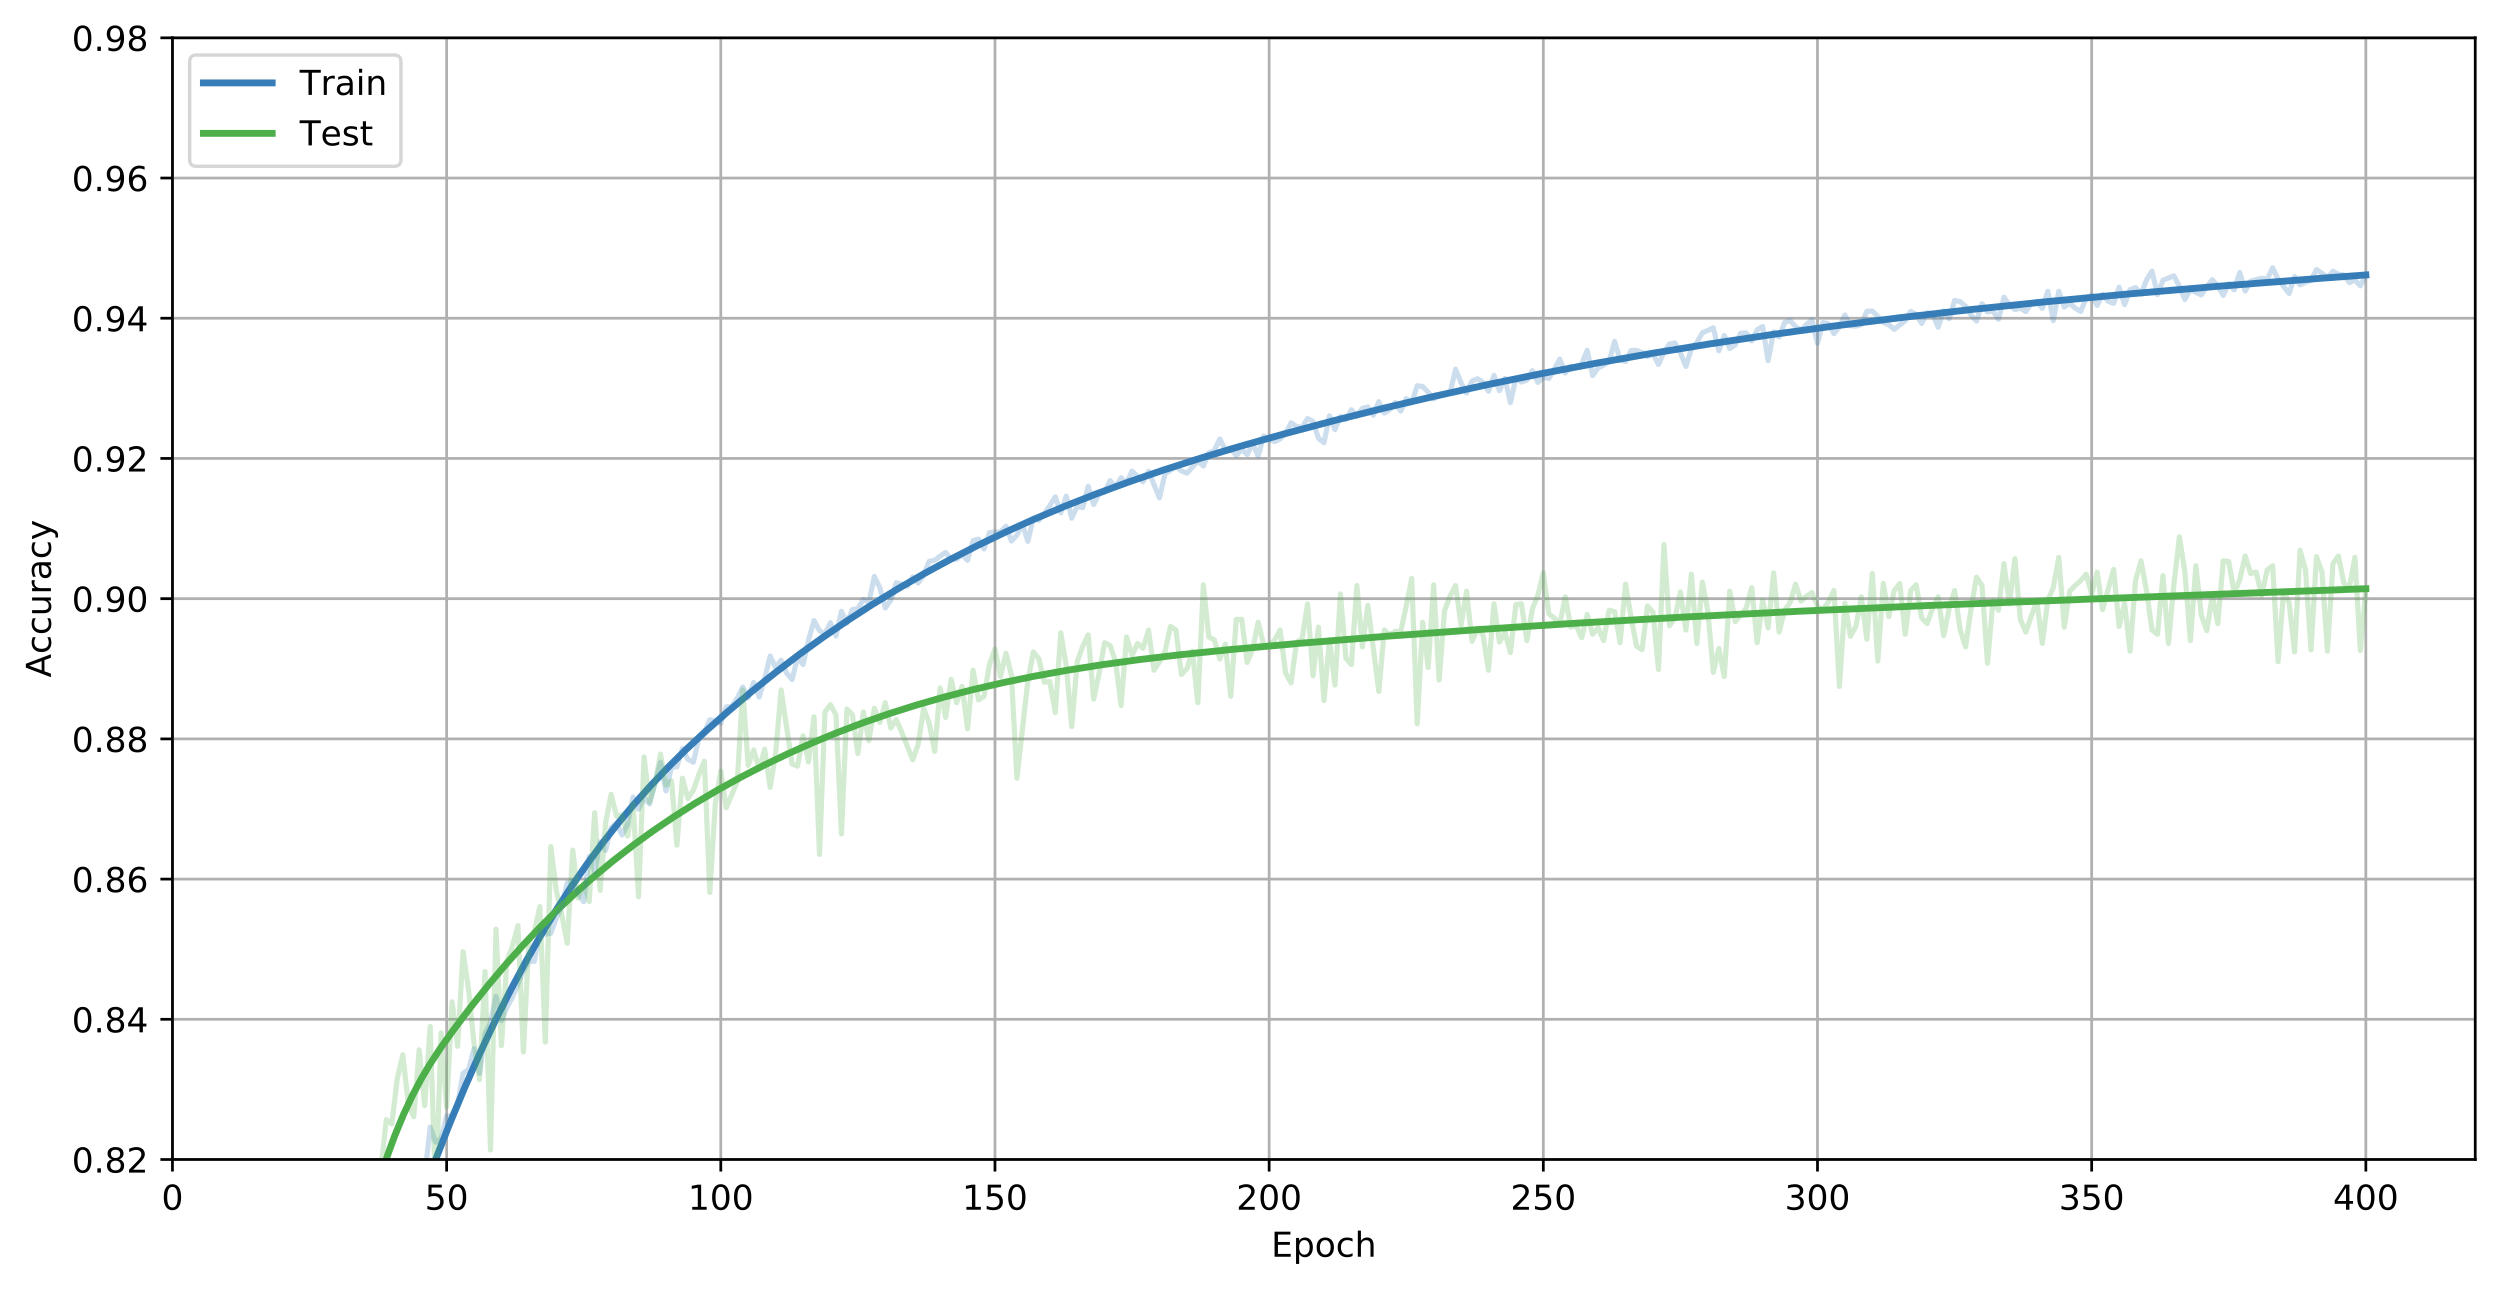 <?xml version="1.0" encoding="utf-8" standalone="no"?>
<!DOCTYPE svg PUBLIC "-//W3C//DTD SVG 1.1//EN"
  "http://www.w3.org/Graphics/SVG/1.1/DTD/svg11.dtd">
<!-- Created with matplotlib (https://matplotlib.org/) -->
<svg height="374.715pt" version="1.1" viewBox="0 0 726.944 374.715" width="726.944pt" xmlns="http://www.w3.org/2000/svg" xmlns:xlink="http://www.w3.org/1999/xlink">
 <defs>
  <style type="text/css">
*{stroke-linecap:butt;stroke-linejoin:round;white-space:pre;}
  </style>
 </defs>
 <g id="figure_1">
  <g id="patch_1">
   <path d="M 0 374.715 
L 726.944 374.715 
L 726.944 0 
L 0 0 
z
" style="fill:#ffffff;"/>
  </g>
  <g id="axes_1">
   <g id="patch_2">
    <path d="M 50.144 337.159 
L 719.744 337.159 
L 719.744 10.999 
L 50.144 10.999 
z
" style="fill:#ffffff;"/>
   </g>
   <g id="matplotlib.axis_1">
    <g id="xtick_1">
     <g id="line2d_1">
      <path clip-path="url(#p0e36e3efd3)" d="M 50.144 337.159 
L 50.144 10.999 
" style="fill:none;stroke:#b0b0b0;stroke-linecap:square;stroke-width:0.8;"/>
     </g>
     <g id="line2d_2">
      <defs>
       <path d="M 0 0 
L 0 3.5 
" id="mb94fde0297" style="stroke:#000000;stroke-width:0.8;"/>
      </defs>
      <g>
       <use style="stroke:#000000;stroke-width:0.8;" x="50.144" xlink:href="#mb94fde0297" y="337.159"/>
      </g>
     </g>
     <g id="text_1">
      <!-- 0 -->
      <defs>
       <path d="M 31.781 66.406 
Q 24.172 66.406 20.328 58.906 
Q 16.5 51.422 16.5 36.375 
Q 16.5 21.391 20.328 13.891 
Q 24.172 6.391 31.781 6.391 
Q 39.453 6.391 43.281 13.891 
Q 47.125 21.391 47.125 36.375 
Q 47.125 51.422 43.281 58.906 
Q 39.453 66.406 31.781 66.406 
z
M 31.781 74.219 
Q 44.047 74.219 50.516 64.516 
Q 56.984 54.828 56.984 36.375 
Q 56.984 17.969 50.516 8.266 
Q 44.047 -1.422 31.781 -1.422 
Q 19.531 -1.422 13.062 8.266 
Q 6.594 17.969 6.594 36.375 
Q 6.594 54.828 13.062 64.516 
Q 19.531 74.219 31.781 74.219 
z
" id="DejaVuSans-48"/>
      </defs>
      <g transform="translate(46.962 351.758)scale(0.1 -0.1)">
       <use xlink:href="#DejaVuSans-48"/>
      </g>
     </g>
    </g>
    <g id="xtick_2">
     <g id="line2d_3">
      <path clip-path="url(#p0e36e3efd3)" d="M 129.868 337.159 
L 129.868 10.999 
" style="fill:none;stroke:#b0b0b0;stroke-linecap:square;stroke-width:0.8;"/>
     </g>
     <g id="line2d_4">
      <g>
       <use style="stroke:#000000;stroke-width:0.8;" x="129.868" xlink:href="#mb94fde0297" y="337.159"/>
      </g>
     </g>
     <g id="text_2">
      <!-- 50 -->
      <defs>
       <path d="M 10.797 72.906 
L 49.516 72.906 
L 49.516 64.594 
L 19.828 64.594 
L 19.828 46.734 
Q 21.969 47.469 24.109 47.828 
Q 26.266 48.188 28.422 48.188 
Q 40.625 48.188 47.75 41.5 
Q 54.891 34.812 54.891 23.391 
Q 54.891 11.625 47.562 5.094 
Q 40.234 -1.422 26.906 -1.422 
Q 22.312 -1.422 17.547 -0.641 
Q 12.797 0.141 7.719 1.703 
L 7.719 11.625 
Q 12.109 9.234 16.797 8.062 
Q 21.484 6.891 26.703 6.891 
Q 35.156 6.891 40.078 11.328 
Q 45.016 15.766 45.016 23.391 
Q 45.016 31 40.078 35.438 
Q 35.156 39.891 26.703 39.891 
Q 22.75 39.891 18.812 39.016 
Q 14.891 38.141 10.797 36.281 
z
" id="DejaVuSans-53"/>
      </defs>
      <g transform="translate(123.505 351.758)scale(0.1 -0.1)">
       <use xlink:href="#DejaVuSans-53"/>
       <use x="63.623" xlink:href="#DejaVuSans-48"/>
      </g>
     </g>
    </g>
    <g id="xtick_3">
     <g id="line2d_5">
      <path clip-path="url(#p0e36e3efd3)" d="M 209.591 337.159 
L 209.591 10.999 
" style="fill:none;stroke:#b0b0b0;stroke-linecap:square;stroke-width:0.8;"/>
     </g>
     <g id="line2d_6">
      <g>
       <use style="stroke:#000000;stroke-width:0.8;" x="209.591" xlink:href="#mb94fde0297" y="337.159"/>
      </g>
     </g>
     <g id="text_3">
      <!-- 100 -->
      <defs>
       <path d="M 12.406 8.297 
L 28.516 8.297 
L 28.516 63.922 
L 10.984 60.406 
L 10.984 69.391 
L 28.422 72.906 
L 38.281 72.906 
L 38.281 8.297 
L 54.391 8.297 
L 54.391 0 
L 12.406 0 
z
" id="DejaVuSans-49"/>
      </defs>
      <g transform="translate(200.048 351.758)scale(0.1 -0.1)">
       <use xlink:href="#DejaVuSans-49"/>
       <use x="63.623" xlink:href="#DejaVuSans-48"/>
       <use x="127.246" xlink:href="#DejaVuSans-48"/>
      </g>
     </g>
    </g>
    <g id="xtick_4">
     <g id="line2d_7">
      <path clip-path="url(#p0e36e3efd3)" d="M 289.315 337.159 
L 289.315 10.999 
" style="fill:none;stroke:#b0b0b0;stroke-linecap:square;stroke-width:0.8;"/>
     </g>
     <g id="line2d_8">
      <g>
       <use style="stroke:#000000;stroke-width:0.8;" x="289.315" xlink:href="#mb94fde0297" y="337.159"/>
      </g>
     </g>
     <g id="text_4">
      <!-- 150 -->
      <g transform="translate(279.771 351.758)scale(0.1 -0.1)">
       <use xlink:href="#DejaVuSans-49"/>
       <use x="63.623" xlink:href="#DejaVuSans-53"/>
       <use x="127.246" xlink:href="#DejaVuSans-48"/>
      </g>
     </g>
    </g>
    <g id="xtick_5">
     <g id="line2d_9">
      <path clip-path="url(#p0e36e3efd3)" d="M 369.039 337.159 
L 369.039 10.999 
" style="fill:none;stroke:#b0b0b0;stroke-linecap:square;stroke-width:0.8;"/>
     </g>
     <g id="line2d_10">
      <g>
       <use style="stroke:#000000;stroke-width:0.8;" x="369.039" xlink:href="#mb94fde0297" y="337.159"/>
      </g>
     </g>
     <g id="text_5">
      <!-- 200 -->
      <defs>
       <path d="M 19.188 8.297 
L 53.609 8.297 
L 53.609 0 
L 7.328 0 
L 7.328 8.297 
Q 12.938 14.109 22.625 23.891 
Q 32.328 33.688 34.812 36.531 
Q 39.547 41.844 41.422 45.531 
Q 43.312 49.219 43.312 52.781 
Q 43.312 58.594 39.234 62.25 
Q 35.156 65.922 28.609 65.922 
Q 23.969 65.922 18.812 64.312 
Q 13.672 62.703 7.812 59.422 
L 7.812 69.391 
Q 13.766 71.781 18.938 73 
Q 24.125 74.219 28.422 74.219 
Q 39.75 74.219 46.484 68.547 
Q 53.219 62.891 53.219 53.422 
Q 53.219 48.922 51.531 44.891 
Q 49.859 40.875 45.406 35.406 
Q 44.188 33.984 37.641 27.219 
Q 31.109 20.453 19.188 8.297 
z
" id="DejaVuSans-50"/>
      </defs>
      <g transform="translate(359.495 351.758)scale(0.1 -0.1)">
       <use xlink:href="#DejaVuSans-50"/>
       <use x="63.623" xlink:href="#DejaVuSans-48"/>
       <use x="127.246" xlink:href="#DejaVuSans-48"/>
      </g>
     </g>
    </g>
    <g id="xtick_6">
     <g id="line2d_11">
      <path clip-path="url(#p0e36e3efd3)" d="M 448.763 337.159 
L 448.763 10.999 
" style="fill:none;stroke:#b0b0b0;stroke-linecap:square;stroke-width:0.8;"/>
     </g>
     <g id="line2d_12">
      <g>
       <use style="stroke:#000000;stroke-width:0.8;" x="448.763" xlink:href="#mb94fde0297" y="337.159"/>
      </g>
     </g>
     <g id="text_6">
      <!-- 250 -->
      <g transform="translate(439.219 351.758)scale(0.1 -0.1)">
       <use xlink:href="#DejaVuSans-50"/>
       <use x="63.623" xlink:href="#DejaVuSans-53"/>
       <use x="127.246" xlink:href="#DejaVuSans-48"/>
      </g>
     </g>
    </g>
    <g id="xtick_7">
     <g id="line2d_13">
      <path clip-path="url(#p0e36e3efd3)" d="M 528.486 337.159 
L 528.486 10.999 
" style="fill:none;stroke:#b0b0b0;stroke-linecap:square;stroke-width:0.8;"/>
     </g>
     <g id="line2d_14">
      <g>
       <use style="stroke:#000000;stroke-width:0.8;" x="528.486" xlink:href="#mb94fde0297" y="337.159"/>
      </g>
     </g>
     <g id="text_7">
      <!-- 300 -->
      <defs>
       <path d="M 40.578 39.312 
Q 47.656 37.797 51.625 33 
Q 55.609 28.219 55.609 21.188 
Q 55.609 10.406 48.188 4.484 
Q 40.766 -1.422 27.094 -1.422 
Q 22.516 -1.422 17.656 -0.516 
Q 12.797 0.391 7.625 2.203 
L 7.625 11.719 
Q 11.719 9.328 16.594 8.109 
Q 21.484 6.891 26.812 6.891 
Q 36.078 6.891 40.938 10.547 
Q 45.797 14.203 45.797 21.188 
Q 45.797 27.641 41.281 31.266 
Q 36.766 34.906 28.719 34.906 
L 20.219 34.906 
L 20.219 43.016 
L 29.109 43.016 
Q 36.375 43.016 40.234 45.922 
Q 44.094 48.828 44.094 54.297 
Q 44.094 59.906 40.109 62.906 
Q 36.141 65.922 28.719 65.922 
Q 24.656 65.922 20.016 65.031 
Q 15.375 64.156 9.812 62.312 
L 9.812 71.094 
Q 15.438 72.656 20.344 73.438 
Q 25.25 74.219 29.594 74.219 
Q 40.828 74.219 47.359 69.109 
Q 53.906 64.016 53.906 55.328 
Q 53.906 49.266 50.438 45.094 
Q 46.969 40.922 40.578 39.312 
z
" id="DejaVuSans-51"/>
      </defs>
      <g transform="translate(518.943 351.758)scale(0.1 -0.1)">
       <use xlink:href="#DejaVuSans-51"/>
       <use x="63.623" xlink:href="#DejaVuSans-48"/>
       <use x="127.246" xlink:href="#DejaVuSans-48"/>
      </g>
     </g>
    </g>
    <g id="xtick_8">
     <g id="line2d_15">
      <path clip-path="url(#p0e36e3efd3)" d="M 608.21 337.159 
L 608.21 10.999 
" style="fill:none;stroke:#b0b0b0;stroke-linecap:square;stroke-width:0.8;"/>
     </g>
     <g id="line2d_16">
      <g>
       <use style="stroke:#000000;stroke-width:0.8;" x="608.21" xlink:href="#mb94fde0297" y="337.159"/>
      </g>
     </g>
     <g id="text_8">
      <!-- 350 -->
      <g transform="translate(598.666 351.758)scale(0.1 -0.1)">
       <use xlink:href="#DejaVuSans-51"/>
       <use x="63.623" xlink:href="#DejaVuSans-53"/>
       <use x="127.246" xlink:href="#DejaVuSans-48"/>
      </g>
     </g>
    </g>
    <g id="xtick_9">
     <g id="line2d_17">
      <path clip-path="url(#p0e36e3efd3)" d="M 687.934 337.159 
L 687.934 10.999 
" style="fill:none;stroke:#b0b0b0;stroke-linecap:square;stroke-width:0.8;"/>
     </g>
     <g id="line2d_18">
      <g>
       <use style="stroke:#000000;stroke-width:0.8;" x="687.934" xlink:href="#mb94fde0297" y="337.159"/>
      </g>
     </g>
     <g id="text_9">
      <!-- 400 -->
      <defs>
       <path d="M 37.797 64.312 
L 12.891 25.391 
L 37.797 25.391 
z
M 35.203 72.906 
L 47.609 72.906 
L 47.609 25.391 
L 58.016 25.391 
L 58.016 17.188 
L 47.609 17.188 
L 47.609 0 
L 37.797 0 
L 37.797 17.188 
L 4.891 17.188 
L 4.891 26.703 
z
" id="DejaVuSans-52"/>
      </defs>
      <g transform="translate(678.39 351.758)scale(0.1 -0.1)">
       <use xlink:href="#DejaVuSans-52"/>
       <use x="63.623" xlink:href="#DejaVuSans-48"/>
       <use x="127.246" xlink:href="#DejaVuSans-48"/>
      </g>
     </g>
    </g>
    <g id="text_10">
     <!-- Epoch -->
     <defs>
      <path d="M 9.812 72.906 
L 55.906 72.906 
L 55.906 64.594 
L 19.672 64.594 
L 19.672 43.016 
L 54.391 43.016 
L 54.391 34.719 
L 19.672 34.719 
L 19.672 8.297 
L 56.781 8.297 
L 56.781 0 
L 9.812 0 
z
" id="DejaVuSans-69"/>
      <path d="M 18.109 8.203 
L 18.109 -20.797 
L 9.078 -20.797 
L 9.078 54.688 
L 18.109 54.688 
L 18.109 46.391 
Q 20.953 51.266 25.266 53.625 
Q 29.594 56 35.594 56 
Q 45.562 56 51.781 48.094 
Q 58.016 40.188 58.016 27.297 
Q 58.016 14.406 51.781 6.484 
Q 45.562 -1.422 35.594 -1.422 
Q 29.594 -1.422 25.266 0.953 
Q 20.953 3.328 18.109 8.203 
z
M 48.688 27.297 
Q 48.688 37.203 44.609 42.844 
Q 40.531 48.484 33.406 48.484 
Q 26.266 48.484 22.188 42.844 
Q 18.109 37.203 18.109 27.297 
Q 18.109 17.391 22.188 11.75 
Q 26.266 6.109 33.406 6.109 
Q 40.531 6.109 44.609 11.75 
Q 48.688 17.391 48.688 27.297 
z
" id="DejaVuSans-112"/>
      <path d="M 30.609 48.391 
Q 23.391 48.391 19.188 42.75 
Q 14.984 37.109 14.984 27.297 
Q 14.984 17.484 19.156 11.844 
Q 23.344 6.203 30.609 6.203 
Q 37.797 6.203 41.984 11.859 
Q 46.188 17.531 46.188 27.297 
Q 46.188 37.016 41.984 42.703 
Q 37.797 48.391 30.609 48.391 
z
M 30.609 56 
Q 42.328 56 49.016 48.375 
Q 55.719 40.766 55.719 27.297 
Q 55.719 13.875 49.016 6.219 
Q 42.328 -1.422 30.609 -1.422 
Q 18.844 -1.422 12.172 6.219 
Q 5.516 13.875 5.516 27.297 
Q 5.516 40.766 12.172 48.375 
Q 18.844 56 30.609 56 
z
" id="DejaVuSans-111"/>
      <path d="M 48.781 52.594 
L 48.781 44.188 
Q 44.969 46.297 41.141 47.344 
Q 37.312 48.391 33.406 48.391 
Q 24.656 48.391 19.812 42.844 
Q 14.984 37.312 14.984 27.297 
Q 14.984 17.281 19.812 11.734 
Q 24.656 6.203 33.406 6.203 
Q 37.312 6.203 41.141 7.25 
Q 44.969 8.297 48.781 10.406 
L 48.781 2.094 
Q 45.016 0.344 40.984 -0.531 
Q 36.969 -1.422 32.422 -1.422 
Q 20.062 -1.422 12.781 6.344 
Q 5.516 14.109 5.516 27.297 
Q 5.516 40.672 12.859 48.328 
Q 20.219 56 33.016 56 
Q 37.156 56 41.109 55.141 
Q 45.062 54.297 48.781 52.594 
z
" id="DejaVuSans-99"/>
      <path d="M 54.891 33.016 
L 54.891 0 
L 45.906 0 
L 45.906 32.719 
Q 45.906 40.484 42.875 44.328 
Q 39.844 48.188 33.797 48.188 
Q 26.516 48.188 22.312 43.547 
Q 18.109 38.922 18.109 30.906 
L 18.109 0 
L 9.078 0 
L 9.078 75.984 
L 18.109 75.984 
L 18.109 46.188 
Q 21.344 51.125 25.703 53.562 
Q 30.078 56 35.797 56 
Q 45.219 56 50.047 50.172 
Q 54.891 44.344 54.891 33.016 
z
" id="DejaVuSans-104"/>
     </defs>
     <g transform="translate(369.633 365.436)scale(0.1 -0.1)">
      <use xlink:href="#DejaVuSans-69"/>
      <use x="63.184" xlink:href="#DejaVuSans-112"/>
      <use x="126.66" xlink:href="#DejaVuSans-111"/>
      <use x="187.842" xlink:href="#DejaVuSans-99"/>
      <use x="242.822" xlink:href="#DejaVuSans-104"/>
     </g>
    </g>
   </g>
   <g id="matplotlib.axis_2">
    <g id="ytick_1">
     <g id="line2d_19">
      <path clip-path="url(#p0e36e3efd3)" d="M 50.144 337.159 
L 719.744 337.159 
" style="fill:none;stroke:#b0b0b0;stroke-linecap:square;stroke-width:0.8;"/>
     </g>
     <g id="line2d_20">
      <defs>
       <path d="M 0 0 
L -3.5 0 
" id="m6d33ffbecc" style="stroke:#000000;stroke-width:0.8;"/>
      </defs>
      <g>
       <use style="stroke:#000000;stroke-width:0.8;" x="50.144" xlink:href="#m6d33ffbecc" y="337.159"/>
      </g>
     </g>
     <g id="text_11">
      <!-- 0.82 -->
      <defs>
       <path d="M 10.688 12.406 
L 21 12.406 
L 21 0 
L 10.688 0 
z
" id="DejaVuSans-46"/>
       <path d="M 31.781 34.625 
Q 24.75 34.625 20.719 30.859 
Q 16.703 27.094 16.703 20.516 
Q 16.703 13.922 20.719 10.156 
Q 24.75 6.391 31.781 6.391 
Q 38.812 6.391 42.859 10.172 
Q 46.922 13.969 46.922 20.516 
Q 46.922 27.094 42.891 30.859 
Q 38.875 34.625 31.781 34.625 
z
M 21.922 38.812 
Q 15.578 40.375 12.031 44.719 
Q 8.5 49.078 8.5 55.328 
Q 8.5 64.062 14.719 69.141 
Q 20.953 74.219 31.781 74.219 
Q 42.672 74.219 48.875 69.141 
Q 55.078 64.062 55.078 55.328 
Q 55.078 49.078 51.531 44.719 
Q 48 40.375 41.703 38.812 
Q 48.828 37.156 52.797 32.312 
Q 56.781 27.484 56.781 20.516 
Q 56.781 9.906 50.312 4.234 
Q 43.844 -1.422 31.781 -1.422 
Q 19.734 -1.422 13.25 4.234 
Q 6.781 9.906 6.781 20.516 
Q 6.781 27.484 10.781 32.312 
Q 14.797 37.156 21.922 38.812 
z
M 18.312 54.391 
Q 18.312 48.734 21.844 45.562 
Q 25.391 42.391 31.781 42.391 
Q 38.141 42.391 41.719 45.562 
Q 45.312 48.734 45.312 54.391 
Q 45.312 60.062 41.719 63.234 
Q 38.141 66.406 31.781 66.406 
Q 25.391 66.406 21.844 63.234 
Q 18.312 60.062 18.312 54.391 
z
" id="DejaVuSans-56"/>
      </defs>
      <g transform="translate(20.878 340.958)scale(0.1 -0.1)">
       <use xlink:href="#DejaVuSans-48"/>
       <use x="63.623" xlink:href="#DejaVuSans-46"/>
       <use x="95.41" xlink:href="#DejaVuSans-56"/>
       <use x="159.033" xlink:href="#DejaVuSans-50"/>
      </g>
     </g>
    </g>
    <g id="ytick_2">
     <g id="line2d_21">
      <path clip-path="url(#p0e36e3efd3)" d="M 50.144 296.389 
L 719.744 296.389 
" style="fill:none;stroke:#b0b0b0;stroke-linecap:square;stroke-width:0.8;"/>
     </g>
     <g id="line2d_22">
      <g>
       <use style="stroke:#000000;stroke-width:0.8;" x="50.144" xlink:href="#m6d33ffbecc" y="296.389"/>
      </g>
     </g>
     <g id="text_12">
      <!-- 0.84 -->
      <g transform="translate(20.878 300.188)scale(0.1 -0.1)">
       <use xlink:href="#DejaVuSans-48"/>
       <use x="63.623" xlink:href="#DejaVuSans-46"/>
       <use x="95.41" xlink:href="#DejaVuSans-56"/>
       <use x="159.033" xlink:href="#DejaVuSans-52"/>
      </g>
     </g>
    </g>
    <g id="ytick_3">
     <g id="line2d_23">
      <path clip-path="url(#p0e36e3efd3)" d="M 50.144 255.619 
L 719.744 255.619 
" style="fill:none;stroke:#b0b0b0;stroke-linecap:square;stroke-width:0.8;"/>
     </g>
     <g id="line2d_24">
      <g>
       <use style="stroke:#000000;stroke-width:0.8;" x="50.144" xlink:href="#m6d33ffbecc" y="255.619"/>
      </g>
     </g>
     <g id="text_13">
      <!-- 0.86 -->
      <defs>
       <path d="M 33.016 40.375 
Q 26.375 40.375 22.484 35.828 
Q 18.609 31.297 18.609 23.391 
Q 18.609 15.531 22.484 10.953 
Q 26.375 6.391 33.016 6.391 
Q 39.656 6.391 43.531 10.953 
Q 47.406 15.531 47.406 23.391 
Q 47.406 31.297 43.531 35.828 
Q 39.656 40.375 33.016 40.375 
z
M 52.594 71.297 
L 52.594 62.312 
Q 48.875 64.062 45.094 64.984 
Q 41.312 65.922 37.594 65.922 
Q 27.828 65.922 22.672 59.328 
Q 17.531 52.734 16.797 39.406 
Q 19.672 43.656 24.016 45.922 
Q 28.375 48.188 33.594 48.188 
Q 44.578 48.188 50.953 41.516 
Q 57.328 34.859 57.328 23.391 
Q 57.328 12.156 50.688 5.359 
Q 44.047 -1.422 33.016 -1.422 
Q 20.359 -1.422 13.672 8.266 
Q 6.984 17.969 6.984 36.375 
Q 6.984 53.656 15.188 63.938 
Q 23.391 74.219 37.203 74.219 
Q 40.922 74.219 44.703 73.484 
Q 48.484 72.75 52.594 71.297 
z
" id="DejaVuSans-54"/>
      </defs>
      <g transform="translate(20.878 259.418)scale(0.1 -0.1)">
       <use xlink:href="#DejaVuSans-48"/>
       <use x="63.623" xlink:href="#DejaVuSans-46"/>
       <use x="95.41" xlink:href="#DejaVuSans-56"/>
       <use x="159.033" xlink:href="#DejaVuSans-54"/>
      </g>
     </g>
    </g>
    <g id="ytick_4">
     <g id="line2d_25">
      <path clip-path="url(#p0e36e3efd3)" d="M 50.144 214.849 
L 719.744 214.849 
" style="fill:none;stroke:#b0b0b0;stroke-linecap:square;stroke-width:0.8;"/>
     </g>
     <g id="line2d_26">
      <g>
       <use style="stroke:#000000;stroke-width:0.8;" x="50.144" xlink:href="#m6d33ffbecc" y="214.849"/>
      </g>
     </g>
     <g id="text_14">
      <!-- 0.88 -->
      <g transform="translate(20.878 218.648)scale(0.1 -0.1)">
       <use xlink:href="#DejaVuSans-48"/>
       <use x="63.623" xlink:href="#DejaVuSans-46"/>
       <use x="95.41" xlink:href="#DejaVuSans-56"/>
       <use x="159.033" xlink:href="#DejaVuSans-56"/>
      </g>
     </g>
    </g>
    <g id="ytick_5">
     <g id="line2d_27">
      <path clip-path="url(#p0e36e3efd3)" d="M 50.144 174.079 
L 719.744 174.079 
" style="fill:none;stroke:#b0b0b0;stroke-linecap:square;stroke-width:0.8;"/>
     </g>
     <g id="line2d_28">
      <g>
       <use style="stroke:#000000;stroke-width:0.8;" x="50.144" xlink:href="#m6d33ffbecc" y="174.079"/>
      </g>
     </g>
     <g id="text_15">
      <!-- 0.90 -->
      <defs>
       <path d="M 10.984 1.516 
L 10.984 10.5 
Q 14.703 8.734 18.5 7.812 
Q 22.312 6.891 25.984 6.891 
Q 35.75 6.891 40.891 13.453 
Q 46.047 20.016 46.781 33.406 
Q 43.953 29.203 39.594 26.953 
Q 35.25 24.703 29.984 24.703 
Q 19.047 24.703 12.672 31.312 
Q 6.297 37.938 6.297 49.422 
Q 6.297 60.641 12.938 67.422 
Q 19.578 74.219 30.609 74.219 
Q 43.266 74.219 49.922 64.516 
Q 56.594 54.828 56.594 36.375 
Q 56.594 19.141 48.406 8.859 
Q 40.234 -1.422 26.422 -1.422 
Q 22.703 -1.422 18.891 -0.688 
Q 15.094 0.047 10.984 1.516 
z
M 30.609 32.422 
Q 37.25 32.422 41.125 36.953 
Q 45.016 41.5 45.016 49.422 
Q 45.016 57.281 41.125 61.844 
Q 37.25 66.406 30.609 66.406 
Q 23.969 66.406 20.094 61.844 
Q 16.219 57.281 16.219 49.422 
Q 16.219 41.5 20.094 36.953 
Q 23.969 32.422 30.609 32.422 
z
" id="DejaVuSans-57"/>
      </defs>
      <g transform="translate(20.878 177.878)scale(0.1 -0.1)">
       <use xlink:href="#DejaVuSans-48"/>
       <use x="63.623" xlink:href="#DejaVuSans-46"/>
       <use x="95.41" xlink:href="#DejaVuSans-57"/>
       <use x="159.033" xlink:href="#DejaVuSans-48"/>
      </g>
     </g>
    </g>
    <g id="ytick_6">
     <g id="line2d_29">
      <path clip-path="url(#p0e36e3efd3)" d="M 50.144 133.309 
L 719.744 133.309 
" style="fill:none;stroke:#b0b0b0;stroke-linecap:square;stroke-width:0.8;"/>
     </g>
     <g id="line2d_30">
      <g>
       <use style="stroke:#000000;stroke-width:0.8;" x="50.144" xlink:href="#m6d33ffbecc" y="133.309"/>
      </g>
     </g>
     <g id="text_16">
      <!-- 0.92 -->
      <g transform="translate(20.878 137.108)scale(0.1 -0.1)">
       <use xlink:href="#DejaVuSans-48"/>
       <use x="63.623" xlink:href="#DejaVuSans-46"/>
       <use x="95.41" xlink:href="#DejaVuSans-57"/>
       <use x="159.033" xlink:href="#DejaVuSans-50"/>
      </g>
     </g>
    </g>
    <g id="ytick_7">
     <g id="line2d_31">
      <path clip-path="url(#p0e36e3efd3)" d="M 50.144 92.539 
L 719.744 92.539 
" style="fill:none;stroke:#b0b0b0;stroke-linecap:square;stroke-width:0.8;"/>
     </g>
     <g id="line2d_32">
      <g>
       <use style="stroke:#000000;stroke-width:0.8;" x="50.144" xlink:href="#m6d33ffbecc" y="92.539"/>
      </g>
     </g>
     <g id="text_17">
      <!-- 0.94 -->
      <g transform="translate(20.878 96.338)scale(0.1 -0.1)">
       <use xlink:href="#DejaVuSans-48"/>
       <use x="63.623" xlink:href="#DejaVuSans-46"/>
       <use x="95.41" xlink:href="#DejaVuSans-57"/>
       <use x="159.033" xlink:href="#DejaVuSans-52"/>
      </g>
     </g>
    </g>
    <g id="ytick_8">
     <g id="line2d_33">
      <path clip-path="url(#p0e36e3efd3)" d="M 50.144 51.769 
L 719.744 51.769 
" style="fill:none;stroke:#b0b0b0;stroke-linecap:square;stroke-width:0.8;"/>
     </g>
     <g id="line2d_34">
      <g>
       <use style="stroke:#000000;stroke-width:0.8;" x="50.144" xlink:href="#m6d33ffbecc" y="51.769"/>
      </g>
     </g>
     <g id="text_18">
      <!-- 0.96 -->
      <g transform="translate(20.878 55.568)scale(0.1 -0.1)">
       <use xlink:href="#DejaVuSans-48"/>
       <use x="63.623" xlink:href="#DejaVuSans-46"/>
       <use x="95.41" xlink:href="#DejaVuSans-57"/>
       <use x="159.033" xlink:href="#DejaVuSans-54"/>
      </g>
     </g>
    </g>
    <g id="ytick_9">
     <g id="line2d_35">
      <path clip-path="url(#p0e36e3efd3)" d="M 50.144 10.999 
L 719.744 10.999 
" style="fill:none;stroke:#b0b0b0;stroke-linecap:square;stroke-width:0.8;"/>
     </g>
     <g id="line2d_36">
      <g>
       <use style="stroke:#000000;stroke-width:0.8;" x="50.144" xlink:href="#m6d33ffbecc" y="10.999"/>
      </g>
     </g>
     <g id="text_19">
      <!-- 0.98 -->
      <g transform="translate(20.878 14.798)scale(0.1 -0.1)">
       <use xlink:href="#DejaVuSans-48"/>
       <use x="63.623" xlink:href="#DejaVuSans-46"/>
       <use x="95.41" xlink:href="#DejaVuSans-57"/>
       <use x="159.033" xlink:href="#DejaVuSans-56"/>
      </g>
     </g>
    </g>
    <g id="text_20">
     <!-- Accuracy -->
     <defs>
      <path d="M 34.188 63.188 
L 20.797 26.906 
L 47.609 26.906 
z
M 28.609 72.906 
L 39.797 72.906 
L 67.578 0 
L 57.328 0 
L 50.688 18.703 
L 17.828 18.703 
L 11.188 0 
L 0.781 0 
z
" id="DejaVuSans-65"/>
      <path d="M 8.5 21.578 
L 8.5 54.688 
L 17.484 54.688 
L 17.484 21.922 
Q 17.484 14.156 20.5 10.266 
Q 23.531 6.391 29.594 6.391 
Q 36.859 6.391 41.078 11.031 
Q 45.312 15.672 45.312 23.688 
L 45.312 54.688 
L 54.297 54.688 
L 54.297 0 
L 45.312 0 
L 45.312 8.406 
Q 42.047 3.422 37.719 1 
Q 33.406 -1.422 27.688 -1.422 
Q 18.266 -1.422 13.375 4.438 
Q 8.5 10.297 8.5 21.578 
z
M 31.109 56 
z
" id="DejaVuSans-117"/>
      <path d="M 41.109 46.297 
Q 39.594 47.172 37.812 47.578 
Q 36.031 48 33.891 48 
Q 26.266 48 22.188 43.047 
Q 18.109 38.094 18.109 28.812 
L 18.109 0 
L 9.078 0 
L 9.078 54.688 
L 18.109 54.688 
L 18.109 46.188 
Q 20.953 51.172 25.484 53.578 
Q 30.031 56 36.531 56 
Q 37.453 56 38.578 55.875 
Q 39.703 55.766 41.062 55.516 
z
" id="DejaVuSans-114"/>
      <path d="M 34.281 27.484 
Q 23.391 27.484 19.188 25 
Q 14.984 22.516 14.984 16.5 
Q 14.984 11.719 18.141 8.906 
Q 21.297 6.109 26.703 6.109 
Q 34.188 6.109 38.703 11.406 
Q 43.219 16.703 43.219 25.484 
L 43.219 27.484 
z
M 52.203 31.203 
L 52.203 0 
L 43.219 0 
L 43.219 8.297 
Q 40.141 3.328 35.547 0.953 
Q 30.953 -1.422 24.312 -1.422 
Q 15.922 -1.422 10.953 3.297 
Q 6 8.016 6 15.922 
Q 6 25.141 12.172 29.828 
Q 18.359 34.516 30.609 34.516 
L 43.219 34.516 
L 43.219 35.406 
Q 43.219 41.609 39.141 45 
Q 35.062 48.391 27.688 48.391 
Q 23 48.391 18.547 47.266 
Q 14.109 46.141 10.016 43.891 
L 10.016 52.203 
Q 14.938 54.109 19.578 55.047 
Q 24.219 56 28.609 56 
Q 40.484 56 46.344 49.844 
Q 52.203 43.703 52.203 31.203 
z
" id="DejaVuSans-97"/>
      <path d="M 32.172 -5.078 
Q 28.375 -14.844 24.75 -17.812 
Q 21.141 -20.797 15.094 -20.797 
L 7.906 -20.797 
L 7.906 -13.281 
L 13.188 -13.281 
Q 16.891 -13.281 18.938 -11.516 
Q 21 -9.766 23.484 -3.219 
L 25.094 0.875 
L 2.984 54.688 
L 12.5 54.688 
L 29.594 11.922 
L 46.688 54.688 
L 56.203 54.688 
z
" id="DejaVuSans-121"/>
     </defs>
     <g transform="translate(14.798 196.994)rotate(-90)scale(0.1 -0.1)">
      <use xlink:href="#DejaVuSans-65"/>
      <use x="68.393" xlink:href="#DejaVuSans-99"/>
      <use x="123.373" xlink:href="#DejaVuSans-99"/>
      <use x="178.354" xlink:href="#DejaVuSans-117"/>
      <use x="241.732" xlink:href="#DejaVuSans-114"/>
      <use x="282.846" xlink:href="#DejaVuSans-97"/>
      <use x="344.125" xlink:href="#DejaVuSans-99"/>
      <use x="399.105" xlink:href="#DejaVuSans-121"/>
     </g>
    </g>
   </g>
   <g id="line2d_37">
    <path clip-path="url(#p0e36e3efd3)" d="M 113.262 375.715 
L 117.332 363.23 
L 121.79 350.347 
L 126.248 338.24 
L 130.705 326.859 
L 135.163 316.154 
L 139.621 306.091 
L 144.079 296.638 
L 148.537 287.767 
L 152.995 279.445 
L 157.452 271.643 
L 161.91 264.331 
L 166.368 257.478 
L 170.826 251.054 
L 175.284 245.028 
L 179.742 239.37 
L 184.199 234.049 
L 189.294 228.343 
L 194.389 222.994 
L 199.483 217.955 
L 205.215 212.601 
L 211.583 206.968 
L 218.588 201.074 
L 225.594 195.473 
L 232.599 190.155 
L 239.604 185.109 
L 246.609 180.324 
L 253.614 175.788 
L 261.256 171.112 
L 268.898 166.707 
L 276.54 162.558 
L 284.182 158.65 
L 292.461 154.674 
L 300.74 150.947 
L 309.655 147.192 
L 318.571 143.682 
L 328.124 140.169 
L 338.313 136.673 
L 349.139 133.206 
L 360.602 129.77 
L 373.976 126.003 
L 387.986 122.281 
L 402.633 118.621 
L 417.28 115.188 
L 432.564 111.835 
L 447.848 108.706 
L 463.769 105.672 
L 480.327 102.747 
L 497.521 99.942 
L 515.352 97.266 
L 533.82 94.726 
L 552.925 92.323 
L 573.304 89.988 
L 594.956 87.735 
L 618.519 85.511 
L 644.629 83.276 
L 675.197 80.889 
L 687.934 79.947 
L 687.934 79.947 
" style="fill:none;stroke:#377eb8;stroke-linecap:square;stroke-width:2;"/>
   </g>
   <g id="line2d_38">
    <path clip-path="url(#p0e36e3efd3)" d="M 102.146 375.715 
L 104.595 364.599 
L 107.143 354.329 
L 109.053 347.419 
L 110.964 341.133 
L 112.874 335.424 
L 114.785 330.243 
L 117.332 324.07 
L 119.879 318.634 
L 122.427 313.818 
L 124.974 309.508 
L 128.158 304.654 
L 131.979 299.317 
L 137.074 292.588 
L 142.168 286.226 
L 147.263 280.215 
L 152.358 274.539 
L 157.452 269.184 
L 162.547 264.134 
L 167.642 259.374 
L 172.736 254.888 
L 178.468 250.15 
L 184.199 245.718 
L 189.931 241.569 
L 195.662 237.683 
L 202.031 233.645 
L 208.399 229.874 
L 215.404 225.998 
L 222.409 222.386 
L 229.415 219.027 
L 236.42 215.908 
L 243.425 213.02 
L 251.067 210.119 
L 258.709 207.464 
L 266.351 205.042 
L 274.63 202.663 
L 282.908 200.521 
L 291.824 198.459 
L 300.74 196.628 
L 310.292 194.897 
L 320.482 193.283 
L 331.308 191.793 
L 343.408 190.353 
L 358.055 188.85 
L 377.797 187.071 
L 403.27 184.997 
L 430.017 183.049 
L 458.037 181.233 
L 488.605 179.48 
L 522.357 177.773 
L 560.567 176.07 
L 609.604 174.121 
L 687.934 171.189 
L 687.934 171.189 
" style="fill:none;stroke:#4daf4a;stroke-linecap:square;stroke-width:2;"/>
   </g>
   <g id="line2d_39">
    <path clip-path="url(#p0e36e3efd3)" d="M 111.624 375.715 
L 113.923 372.629 
L 115.517 361.723 
L 117.112 359.43 
L 118.706 349.951 
L 120.301 351.072 
L 123.49 342.052 
L 125.084 327.782 
L 126.679 332.114 
L 128.273 331.044 
L 129.868 324.521 
L 131.462 324.419 
L 133.056 321.157 
L 134.651 312.086 
L 136.245 311.015 
L 137.84 304.951 
L 139.434 312.086 
L 141.029 300.568 
L 142.623 297.358 
L 144.218 289.713 
L 145.812 296.797 
L 147.407 292.873 
L 149.001 290.019 
L 152.19 282.324 
L 153.785 279.572 
L 155.379 279.521 
L 156.974 270.602 
L 158.568 271.621 
L 160.163 271.367 
L 161.757 266.984 
L 163.352 263.518 
L 164.946 256.74 
L 166.54 256.18 
L 168.135 259.696 
L 169.729 262.193 
L 171.324 249.045 
L 172.918 253.428 
L 174.513 244.815 
L 176.107 247.261 
L 177.702 240.636 
L 179.296 239.413 
L 180.891 242.777 
L 182.485 239.617 
L 184.08 231.769 
L 185.674 235.285 
L 187.269 231.922 
L 188.863 233.756 
L 192.052 221.627 
L 193.647 229.985 
L 195.241 223.156 
L 196.835 222.952 
L 198.43 217.703 
L 200.024 220.812 
L 201.619 221.627 
L 203.213 214.798 
L 204.808 212.964 
L 206.402 209.294 
L 207.997 209.651 
L 209.591 210.263 
L 211.186 205.523 
L 212.78 205.421 
L 214.375 202.975 
L 215.969 199.764 
L 217.564 202.873 
L 219.158 198.439 
L 220.753 202.669 
L 222.347 197.318 
L 223.942 190.744 
L 225.536 194.108 
L 227.131 191.967 
L 228.725 195.738 
L 230.319 197.573 
L 231.914 191.101 
L 233.508 193.241 
L 235.103 186.106 
L 236.697 180.449 
L 238.292 183.405 
L 239.886 184.221 
L 241.481 181.061 
L 243.075 184.934 
L 244.67 177.749 
L 246.264 181.214 
L 247.859 177.239 
L 249.453 176.984 
L 251.048 174.283 
L 252.642 175.149 
L 254.237 167.607 
L 255.831 170.869 
L 257.426 176.78 
L 259.02 174.487 
L 260.615 169.442 
L 262.209 169.849 
L 263.803 170.461 
L 265.398 167.76 
L 266.992 169.544 
L 268.587 167.148 
L 270.181 163.224 
L 271.776 162.918 
L 273.37 161.695 
L 274.965 160.625 
L 276.559 162.562 
L 278.154 162.613 
L 279.748 161.288 
L 281.343 162.918 
L 282.937 157.211 
L 284.532 156.752 
L 286.126 159.606 
L 287.721 154.866 
L 290.91 154.663 
L 292.504 153.032 
L 294.099 157.313 
L 295.693 155.631 
L 297.287 152.42 
L 298.882 157.414 
L 300.476 150.687 
L 302.071 151.299 
L 303.665 149.362 
L 305.26 147.069 
L 306.854 144.47 
L 308.449 149.108 
L 310.043 144.266 
L 311.638 150.687 
L 313.232 147.171 
L 314.827 147.63 
L 316.421 141.412 
L 318.016 146.712 
L 319.61 143.553 
L 321.205 143.145 
L 322.799 139.731 
L 324.394 141.616 
L 325.988 138.915 
L 327.582 140.444 
L 329.177 136.978 
L 332.366 140.087 
L 333.96 137.03 
L 337.149 144.776 
L 338.744 137.794 
L 341.933 135.705 
L 343.527 136.928 
L 345.122 137.59 
L 348.311 134.125 
L 349.905 135.501 
L 351.5 131.678 
L 353.094 131.016 
L 354.689 127.652 
L 356.283 130.863 
L 357.878 130.302 
L 359.472 132.494 
L 361.066 130.659 
L 362.661 132.188 
L 364.255 128.926 
L 365.85 132.596 
L 367.444 126.786 
L 369.039 127.703 
L 370.633 128.417 
L 372.228 127.652 
L 373.822 126.022 
L 375.417 122.913 
L 377.011 124.034 
L 378.606 124.289 
L 380.2 121.69 
L 381.795 122.556 
L 383.389 127.449 
L 384.984 128.723 
L 386.578 120.925 
L 388.173 124.9 
L 389.767 121.078 
L 391.362 121.945 
L 392.956 119.142 
L 394.55 120.976 
L 396.145 118.734 
L 397.739 118.326 
L 399.334 120.721 
L 400.928 116.797 
L 402.523 120.11 
L 404.117 119.091 
L 405.712 117.052 
L 407.306 119.549 
L 408.901 115.931 
L 410.495 117.103 
L 412.09 112.16 
L 413.684 112.415 
L 415.279 114.045 
L 416.873 115.982 
L 418.468 115.014 
L 420.062 114.657 
L 421.657 114.147 
L 423.251 107.369 
L 424.846 111.344 
L 426.44 114.3 
L 428.034 110.784 
L 429.629 110.121 
L 431.223 111.191 
L 432.818 113.791 
L 434.412 109.153 
L 436.007 113.587 
L 437.601 110.019 
L 439.196 117.103 
L 440.79 109.968 
L 442.385 111.09 
L 443.979 110.529 
L 445.574 107.777 
L 447.168 111.191 
L 448.763 109.663 
L 450.357 110.07 
L 451.952 107.369 
L 453.546 104.413 
L 455.141 108.491 
L 456.735 106.503 
L 458.329 106.911 
L 459.924 105.84 
L 461.518 101.865 
L 463.113 109.204 
L 464.707 106.962 
L 466.302 106.197 
L 467.896 105.076 
L 469.491 99.266 
L 471.085 104.719 
L 472.68 105.127 
L 474.274 101.916 
L 475.869 101.865 
L 477.463 102.528 
L 479.058 103.649 
L 480.652 102.885 
L 482.247 105.993 
L 483.841 102.426 
L 485.436 100.031 
L 487.03 99.725 
L 488.625 102.63 
L 490.219 106.554 
L 491.813 101.458 
L 493.408 99.572 
L 495.002 96.769 
L 496.597 96.107 
L 498.191 95.291 
L 499.786 102.018 
L 501.38 97.585 
L 502.975 101.356 
L 504.569 100.285 
L 506.164 96.871 
L 507.758 96.82 
L 509.353 99.113 
L 510.947 95.903 
L 512.542 94.934 
L 514.136 104.872 
L 515.731 96.463 
L 517.325 97.992 
L 518.92 93.762 
L 520.514 93.202 
L 522.109 94.934 
L 523.703 96.056 
L 525.297 94.323 
L 526.892 93.049 
L 528.486 99.827 
L 530.081 93.762 
L 531.675 94.119 
L 533.27 97.024 
L 534.864 94.985 
L 536.459 91.622 
L 538.053 94.731 
L 539.648 94.832 
L 541.242 94.374 
L 542.837 90.501 
L 544.431 90.45 
L 546.026 91.979 
L 547.62 93.762 
L 549.215 94.425 
L 550.809 95.75 
L 553.998 93.253 
L 555.592 90.552 
L 557.187 91.418 
L 558.781 94.068 
L 560.376 90.959 
L 561.97 91.418 
L 563.565 95.138 
L 565.159 90.399 
L 566.754 92.692 
L 568.348 87.392 
L 569.943 87.698 
L 571.537 89.023 
L 573.132 91.622 
L 574.726 93.355 
L 576.321 88.309 
L 577.915 90.705 
L 579.51 90.45 
L 581.104 92.845 
L 582.699 86.424 
L 584.293 88.615 
L 585.888 90.042 
L 587.482 89.583 
L 589.076 90.603 
L 590.671 88.207 
L 592.265 87.596 
L 593.86 89.634 
L 595.454 84.691 
L 597.049 93.253 
L 598.643 84.691 
L 600.238 89.278 
L 601.832 88.156 
L 603.427 89.634 
L 605.021 90.552 
L 606.616 86.678 
L 608.21 85.863 
L 609.805 88.819 
L 611.399 85.557 
L 612.994 87.596 
L 614.588 88.207 
L 616.183 83.519 
L 617.777 88.564 
L 619.372 84.232 
L 620.966 83.621 
L 622.56 85.455 
L 624.155 81.429 
L 625.749 78.83 
L 627.344 85.659 
L 628.938 81.48 
L 632.127 80.206 
L 633.722 83.264 
L 635.316 87.086 
L 636.911 84.13 
L 638.505 85.048 
L 640.1 85.761 
L 641.694 83.366 
L 643.289 81.327 
L 644.883 83.213 
L 646.478 85.914 
L 648.072 82.5 
L 649.667 84.283 
L 651.261 79.238 
L 652.856 84.64 
L 654.45 81.735 
L 657.639 80.92 
L 659.233 81.225 
L 660.828 77.862 
L 662.422 81.225 
L 665.611 85.353 
L 667.206 80.461 
L 668.8 82.805 
L 670.395 82.092 
L 671.989 81.531 
L 673.584 78.372 
L 675.178 79.442 
L 676.773 80.716 
L 678.367 78.881 
L 679.962 79.748 
L 681.556 79.952 
L 683.151 82.194 
L 684.745 81.378 
L 686.339 83.111 
L 687.934 79.952 
L 687.934 79.952 
" style="fill:none;stroke:#377eb8;stroke-linecap:square;stroke-opacity:0.251;stroke-width:1.5;"/>
   </g>
   <g id="line2d_40">
    <path clip-path="url(#p0e36e3efd3)" d="M 102.431 375.715 
L 102.761 373.375 
L 102.856 375.715 
M 105.428 375.715 
L 105.95 357.577 
L 106.471 375.715 
M 108.377 375.715 
L 109.139 341.369 
L 110.734 340.138 
L 112.328 325.572 
L 113.923 326.803 
L 115.517 313.672 
L 117.112 306.697 
L 118.706 320.648 
L 120.301 324.751 
L 121.895 305.261 
L 123.49 321.468 
L 125.084 298.49 
L 126.679 347.934 
L 128.273 300.337 
L 129.868 321.879 
L 131.462 291.309 
L 133.056 304.235 
L 134.651 276.743 
L 136.245 287.822 
L 137.84 303.414 
L 139.434 313.877 
L 141.029 282.487 
L 142.623 334.394 
L 144.218 270.178 
L 145.812 304.029 
L 147.407 279.41 
L 149.001 275.102 
L 150.596 269.152 
L 152.19 305.876 
L 153.785 273.871 
L 155.379 270.793 
L 156.974 263.612 
L 158.568 303.004 
L 160.163 246.173 
L 161.757 258.894 
L 163.352 266.074 
L 164.946 274.281 
L 166.54 247.199 
L 168.135 261.15 
L 169.729 257.047 
L 171.324 262.176 
L 172.918 236.326 
L 174.513 258.894 
L 176.107 239.198 
L 177.702 230.991 
L 179.296 237.352 
L 180.891 236.941 
L 182.485 243.096 
L 184.08 233.659 
L 185.674 260.74 
L 187.269 220.118 
L 188.863 233.248 
L 190.458 227.914 
L 192.052 219.297 
L 193.647 228.324 
L 195.241 227.093 
L 196.835 245.763 
L 198.43 226.273 
L 200.024 232.222 
L 201.619 229.76 
L 203.213 225.247 
L 204.808 221.349 
L 206.402 259.509 
L 207.997 233.659 
L 209.591 224.221 
L 211.186 234.89 
L 214.375 227.299 
L 215.969 200.627 
L 217.564 222.58 
L 219.158 218.066 
L 220.753 223.606 
L 222.347 217.861 
L 223.942 228.94 
L 225.536 219.092 
L 227.131 200.627 
L 230.319 222.169 
L 231.914 222.785 
L 233.508 213.963 
L 235.103 221.554 
L 236.697 208.423 
L 238.292 248.43 
L 239.886 206.987 
L 241.481 204.936 
L 243.075 207.808 
L 244.67 242.481 
L 246.264 206.167 
L 247.859 207.808 
L 249.453 219.092 
L 251.048 206.987 
L 252.642 215.399 
L 254.237 205.962 
L 255.831 210.065 
L 257.426 204.32 
L 259.02 211.706 
L 260.615 209.244 
L 262.209 212.937 
L 265.398 220.938 
L 266.992 216.425 
L 268.587 205.962 
L 270.181 210.27 
L 271.776 218.476 
L 273.37 200.012 
L 274.965 208.629 
L 276.559 197.55 
L 278.154 204.32 
L 279.748 199.602 
L 281.343 211.911 
L 282.937 194.883 
L 284.532 203.5 
L 286.126 202.474 
L 287.721 193.241 
L 289.315 188.728 
L 290.91 196.729 
L 292.504 189.959 
L 294.099 196.319 
L 295.693 226.273 
L 298.882 197.96 
L 300.476 189.549 
L 302.071 191.557 
L 303.665 198.37 
L 305.26 198.165 
L 306.854 207.193 
L 308.449 184.009 
L 310.043 193.652 
L 311.638 211.296 
L 313.232 192.421 
L 314.827 187.907 
L 316.421 184.625 
L 318.016 203.294 
L 319.61 195.703 
L 321.205 186.881 
L 322.799 187.702 
L 324.394 192.421 
L 325.988 205.141 
L 327.582 185.24 
L 329.177 190.574 
L 330.771 187.087 
L 332.366 188.523 
L 333.96 183.188 
L 335.555 194.883 
L 337.149 192.421 
L 338.744 189.549 
L 340.338 182.163 
L 341.933 183.188 
L 343.527 196.114 
L 345.122 194.472 
L 346.716 189.343 
L 348.311 204.32 
L 349.905 170.058 
L 351.5 185.24 
L 353.094 186.061 
L 354.689 191.6 
L 356.283 187.292 
L 357.878 202.474 
L 359.472 180.111 
L 361.066 180.111 
L 362.661 192.626 
L 364.255 188.728 
L 365.85 180.932 
L 367.444 187.497 
L 369.039 187.702 
L 370.633 186.061 
L 372.228 183.188 
L 373.822 195.703 
L 375.417 198.576 
L 377.011 186.676 
L 378.606 185.856 
L 380.2 175.597 
L 381.795 196.524 
L 383.389 182.368 
L 384.984 203.705 
L 386.578 186.061 
L 388.173 199.191 
L 389.767 172.725 
L 391.362 191.395 
L 392.956 193.241 
L 394.55 170.263 
L 396.145 188.112 
L 397.739 176.008 
L 400.928 201.038 
L 402.523 183.188 
L 404.117 184.625 
L 405.712 183.599 
L 407.306 183.599 
L 408.901 176.213 
L 410.495 168.212 
L 412.09 210.475 
L 413.684 180.932 
L 415.279 194.062 
L 416.873 170.058 
L 418.468 197.755 
L 420.062 177.444 
L 421.657 173.341 
L 423.251 170.263 
L 424.846 181.752 
L 426.44 171.904 
L 428.034 186.471 
L 429.629 182.778 
L 431.223 184.625 
L 432.818 194.883 
L 434.412 175.597 
L 436.007 186.676 
L 437.601 183.804 
L 439.196 189.754 
L 440.79 175.803 
L 442.385 175.597 
L 443.979 186.266 
L 445.574 177.034 
L 447.168 173.135 
L 448.763 166.57 
L 450.357 178.47 
L 451.952 179.701 
L 453.546 181.547 
L 455.141 173.546 
L 456.735 182.368 
L 458.329 181.957 
L 459.924 185.445 
L 461.518 178.675 
L 463.113 184.419 
L 464.707 182.573 
L 466.302 186.266 
L 467.896 177.444 
L 469.491 177.854 
L 471.085 186.881 
L 472.68 169.853 
L 474.274 179.496 
L 475.869 187.907 
L 477.463 188.933 
L 479.058 176.213 
L 480.652 178.059 
L 482.247 194.678 
L 483.841 158.364 
L 485.436 181.957 
L 487.03 179.701 
L 488.625 172.11 
L 490.219 183.188 
L 491.813 166.981 
L 493.408 187.087 
L 495.002 169.237 
L 496.597 177.649 
L 498.191 195.498 
L 499.786 188.523 
L 501.38 196.729 
L 502.975 171.904 
L 504.569 180.727 
L 506.164 178.88 
L 507.758 176.828 
L 509.353 170.879 
L 510.947 186.881 
L 512.542 174.572 
L 514.136 182.573 
L 515.731 166.57 
L 517.325 183.804 
L 518.92 177.444 
L 520.514 175.187 
L 522.109 169.853 
L 523.703 174.777 
L 525.297 173.341 
L 526.892 172.315 
L 528.486 176.418 
L 530.081 177.239 
L 531.675 174.982 
L 533.27 171.699 
L 534.864 199.602 
L 536.459 175.392 
L 538.053 185.035 
L 539.648 182.163 
L 541.242 173.546 
L 542.837 185.856 
L 544.431 166.775 
L 546.026 192.216 
L 547.62 169.648 
L 549.215 179.29 
L 550.809 171.699 
L 552.404 169.71 
L 553.998 184.419 
L 555.592 171.699 
L 557.187 170.058 
L 558.781 179.701 
L 560.376 181.342 
L 561.97 176.828 
L 563.565 173.546 
L 565.159 184.83 
L 566.754 177.034 
L 568.348 171.699 
L 569.943 182.983 
L 571.537 188.112 
L 573.132 177.034 
L 574.726 167.801 
L 576.321 170.263 
L 577.915 192.831 
L 579.51 174.572 
L 581.104 177.444 
L 582.699 163.903 
L 584.293 175.597 
L 585.888 162.467 
L 587.482 180.111 
L 589.076 183.804 
L 590.671 179.085 
L 592.265 174.777 
L 593.86 187.087 
L 595.454 174.572 
L 597.049 170.879 
L 598.643 162.057 
L 600.238 182.368 
L 601.832 171.904 
L 603.427 170.263 
L 605.021 168.827 
L 606.616 166.981 
L 608.21 172.725 
L 609.805 166.365 
L 611.399 177.239 
L 614.588 165.544 
L 616.183 182.163 
L 617.777 175.392 
L 619.372 189.343 
L 620.966 168.827 
L 622.56 163.082 
L 624.155 171.699 
L 625.749 183.188 
L 627.344 184.419 
L 628.938 167.391 
L 630.533 187.087 
L 632.127 169.853 
L 633.722 156.107 
L 635.316 166.365 
L 636.911 186.266 
L 638.505 164.519 
L 640.1 178.88 
L 641.694 183.394 
L 643.289 173.135 
L 644.883 181.342 
L 646.478 163.082 
L 648.072 163.288 
L 649.667 172.52 
L 651.261 168.622 
L 652.856 161.646 
L 654.45 166.775 
L 656.044 166.365 
L 657.639 173.135 
L 659.233 165.75 
L 660.828 164.519 
L 662.422 192.421 
L 664.017 171.904 
L 665.611 175.187 
L 667.206 189.549 
L 668.8 160.005 
L 670.395 165.75 
L 671.989 188.933 
L 673.584 161.851 
L 675.178 166.365 
L 676.773 189.343 
L 678.367 163.903 
L 679.962 161.646 
L 681.556 169.648 
L 683.151 170.879 
L 684.745 162.057 
L 686.339 189.138 
L 687.934 171.289 
L 687.934 171.289 
" style="fill:none;stroke:#4daf4a;stroke-linecap:square;stroke-opacity:0.251;stroke-width:1.5;"/>
   </g>
   <g id="patch_3">
    <path d="M 50.144 337.159 
L 50.144 10.999 
" style="fill:none;stroke:#000000;stroke-linecap:square;stroke-linejoin:miter;stroke-width:0.8;"/>
   </g>
   <g id="patch_4">
    <path d="M 719.744 337.159 
L 719.744 10.999 
" style="fill:none;stroke:#000000;stroke-linecap:square;stroke-linejoin:miter;stroke-width:0.8;"/>
   </g>
   <g id="patch_5">
    <path d="M 50.144 337.159 
L 719.744 337.159 
" style="fill:none;stroke:#000000;stroke-linecap:square;stroke-linejoin:miter;stroke-width:0.8;"/>
   </g>
   <g id="patch_6">
    <path d="M 50.144 10.999 
L 719.744 10.999 
" style="fill:none;stroke:#000000;stroke-linecap:square;stroke-linejoin:miter;stroke-width:0.8;"/>
   </g>
   <g id="legend_1">
    <g id="patch_7">
     <path d="M 57.144 48.355 
L 114.584 48.355 
Q 116.584 48.355 116.584 46.355 
L 116.584 17.999 
Q 116.584 15.999 114.584 15.999 
L 57.144 15.999 
Q 55.144 15.999 55.144 17.999 
L 55.144 46.355 
Q 55.144 48.355 57.144 48.355 
z
" style="fill:#ffffff;opacity:0.8;stroke:#cccccc;stroke-linejoin:miter;"/>
    </g>
    <g id="line2d_41">
     <path d="M 59.144 24.098 
L 79.144 24.098 
" style="fill:none;stroke:#377eb8;stroke-linecap:square;stroke-width:2;"/>
    </g>
    <g id="line2d_42"/>
    <g id="text_21">
     <!-- Train -->
     <defs>
      <path d="M -0.297 72.906 
L 61.375 72.906 
L 61.375 64.594 
L 35.5 64.594 
L 35.5 0 
L 25.594 0 
L 25.594 64.594 
L -0.297 64.594 
z
" id="DejaVuSans-84"/>
      <path d="M 9.422 54.688 
L 18.406 54.688 
L 18.406 0 
L 9.422 0 
z
M 9.422 75.984 
L 18.406 75.984 
L 18.406 64.594 
L 9.422 64.594 
z
" id="DejaVuSans-105"/>
      <path d="M 54.891 33.016 
L 54.891 0 
L 45.906 0 
L 45.906 32.719 
Q 45.906 40.484 42.875 44.328 
Q 39.844 48.188 33.797 48.188 
Q 26.516 48.188 22.312 43.547 
Q 18.109 38.922 18.109 30.906 
L 18.109 0 
L 9.078 0 
L 9.078 54.688 
L 18.109 54.688 
L 18.109 46.188 
Q 21.344 51.125 25.703 53.562 
Q 30.078 56 35.797 56 
Q 45.219 56 50.047 50.172 
Q 54.891 44.344 54.891 33.016 
z
" id="DejaVuSans-110"/>
     </defs>
     <g transform="translate(87.144 27.598)scale(0.1 -0.1)">
      <use xlink:href="#DejaVuSans-84"/>
      <use x="60.865" xlink:href="#DejaVuSans-114"/>
      <use x="101.979" xlink:href="#DejaVuSans-97"/>
      <use x="163.258" xlink:href="#DejaVuSans-105"/>
      <use x="191.041" xlink:href="#DejaVuSans-110"/>
     </g>
    </g>
    <g id="line2d_43">
     <path d="M 59.144 38.776 
L 79.144 38.776 
" style="fill:none;stroke:#4daf4a;stroke-linecap:square;stroke-width:2;"/>
    </g>
    <g id="line2d_44"/>
    <g id="text_22">
     <!-- Test -->
     <defs>
      <path d="M 56.203 29.594 
L 56.203 25.203 
L 14.891 25.203 
Q 15.484 15.922 20.484 11.062 
Q 25.484 6.203 34.422 6.203 
Q 39.594 6.203 44.453 7.469 
Q 49.312 8.734 54.109 11.281 
L 54.109 2.781 
Q 49.266 0.734 44.188 -0.344 
Q 39.109 -1.422 33.891 -1.422 
Q 20.797 -1.422 13.156 6.188 
Q 5.516 13.812 5.516 26.812 
Q 5.516 40.234 12.766 48.109 
Q 20.016 56 32.328 56 
Q 43.359 56 49.781 48.891 
Q 56.203 41.797 56.203 29.594 
z
M 47.219 32.234 
Q 47.125 39.594 43.094 43.984 
Q 39.062 48.391 32.422 48.391 
Q 24.906 48.391 20.391 44.141 
Q 15.875 39.891 15.188 32.172 
z
" id="DejaVuSans-101"/>
      <path d="M 44.281 53.078 
L 44.281 44.578 
Q 40.484 46.531 36.375 47.5 
Q 32.281 48.484 27.875 48.484 
Q 21.188 48.484 17.844 46.438 
Q 14.5 44.391 14.5 40.281 
Q 14.5 37.156 16.891 35.375 
Q 19.281 33.594 26.516 31.984 
L 29.594 31.297 
Q 39.156 29.25 43.188 25.516 
Q 47.219 21.781 47.219 15.094 
Q 47.219 7.469 41.188 3.016 
Q 35.156 -1.422 24.609 -1.422 
Q 20.219 -1.422 15.453 -0.562 
Q 10.688 0.297 5.422 2 
L 5.422 11.281 
Q 10.406 8.688 15.234 7.391 
Q 20.062 6.109 24.812 6.109 
Q 31.156 6.109 34.562 8.281 
Q 37.984 10.453 37.984 14.406 
Q 37.984 18.062 35.516 20.016 
Q 33.062 21.969 24.703 23.781 
L 21.578 24.516 
Q 13.234 26.266 9.516 29.906 
Q 5.812 33.547 5.812 39.891 
Q 5.812 47.609 11.281 51.797 
Q 16.75 56 26.812 56 
Q 31.781 56 36.172 55.266 
Q 40.578 54.547 44.281 53.078 
z
" id="DejaVuSans-115"/>
      <path d="M 18.312 70.219 
L 18.312 54.688 
L 36.812 54.688 
L 36.812 47.703 
L 18.312 47.703 
L 18.312 18.016 
Q 18.312 11.328 20.141 9.422 
Q 21.969 7.516 27.594 7.516 
L 36.812 7.516 
L 36.812 0 
L 27.594 0 
Q 17.188 0 13.234 3.875 
Q 9.281 7.766 9.281 18.016 
L 9.281 47.703 
L 2.688 47.703 
L 2.688 54.688 
L 9.281 54.688 
L 9.281 70.219 
z
" id="DejaVuSans-116"/>
     </defs>
     <g transform="translate(87.144 42.276)scale(0.1 -0.1)">
      <use xlink:href="#DejaVuSans-84"/>
      <use x="60.818" xlink:href="#DejaVuSans-101"/>
      <use x="122.342" xlink:href="#DejaVuSans-115"/>
      <use x="174.441" xlink:href="#DejaVuSans-116"/>
     </g>
    </g>
   </g>
  </g>
 </g>
 <defs>
  <clipPath id="p0e36e3efd3">
   <rect height="326.16" width="669.6" x="50.144" y="10.999"/>
  </clipPath>
 </defs>
</svg>
